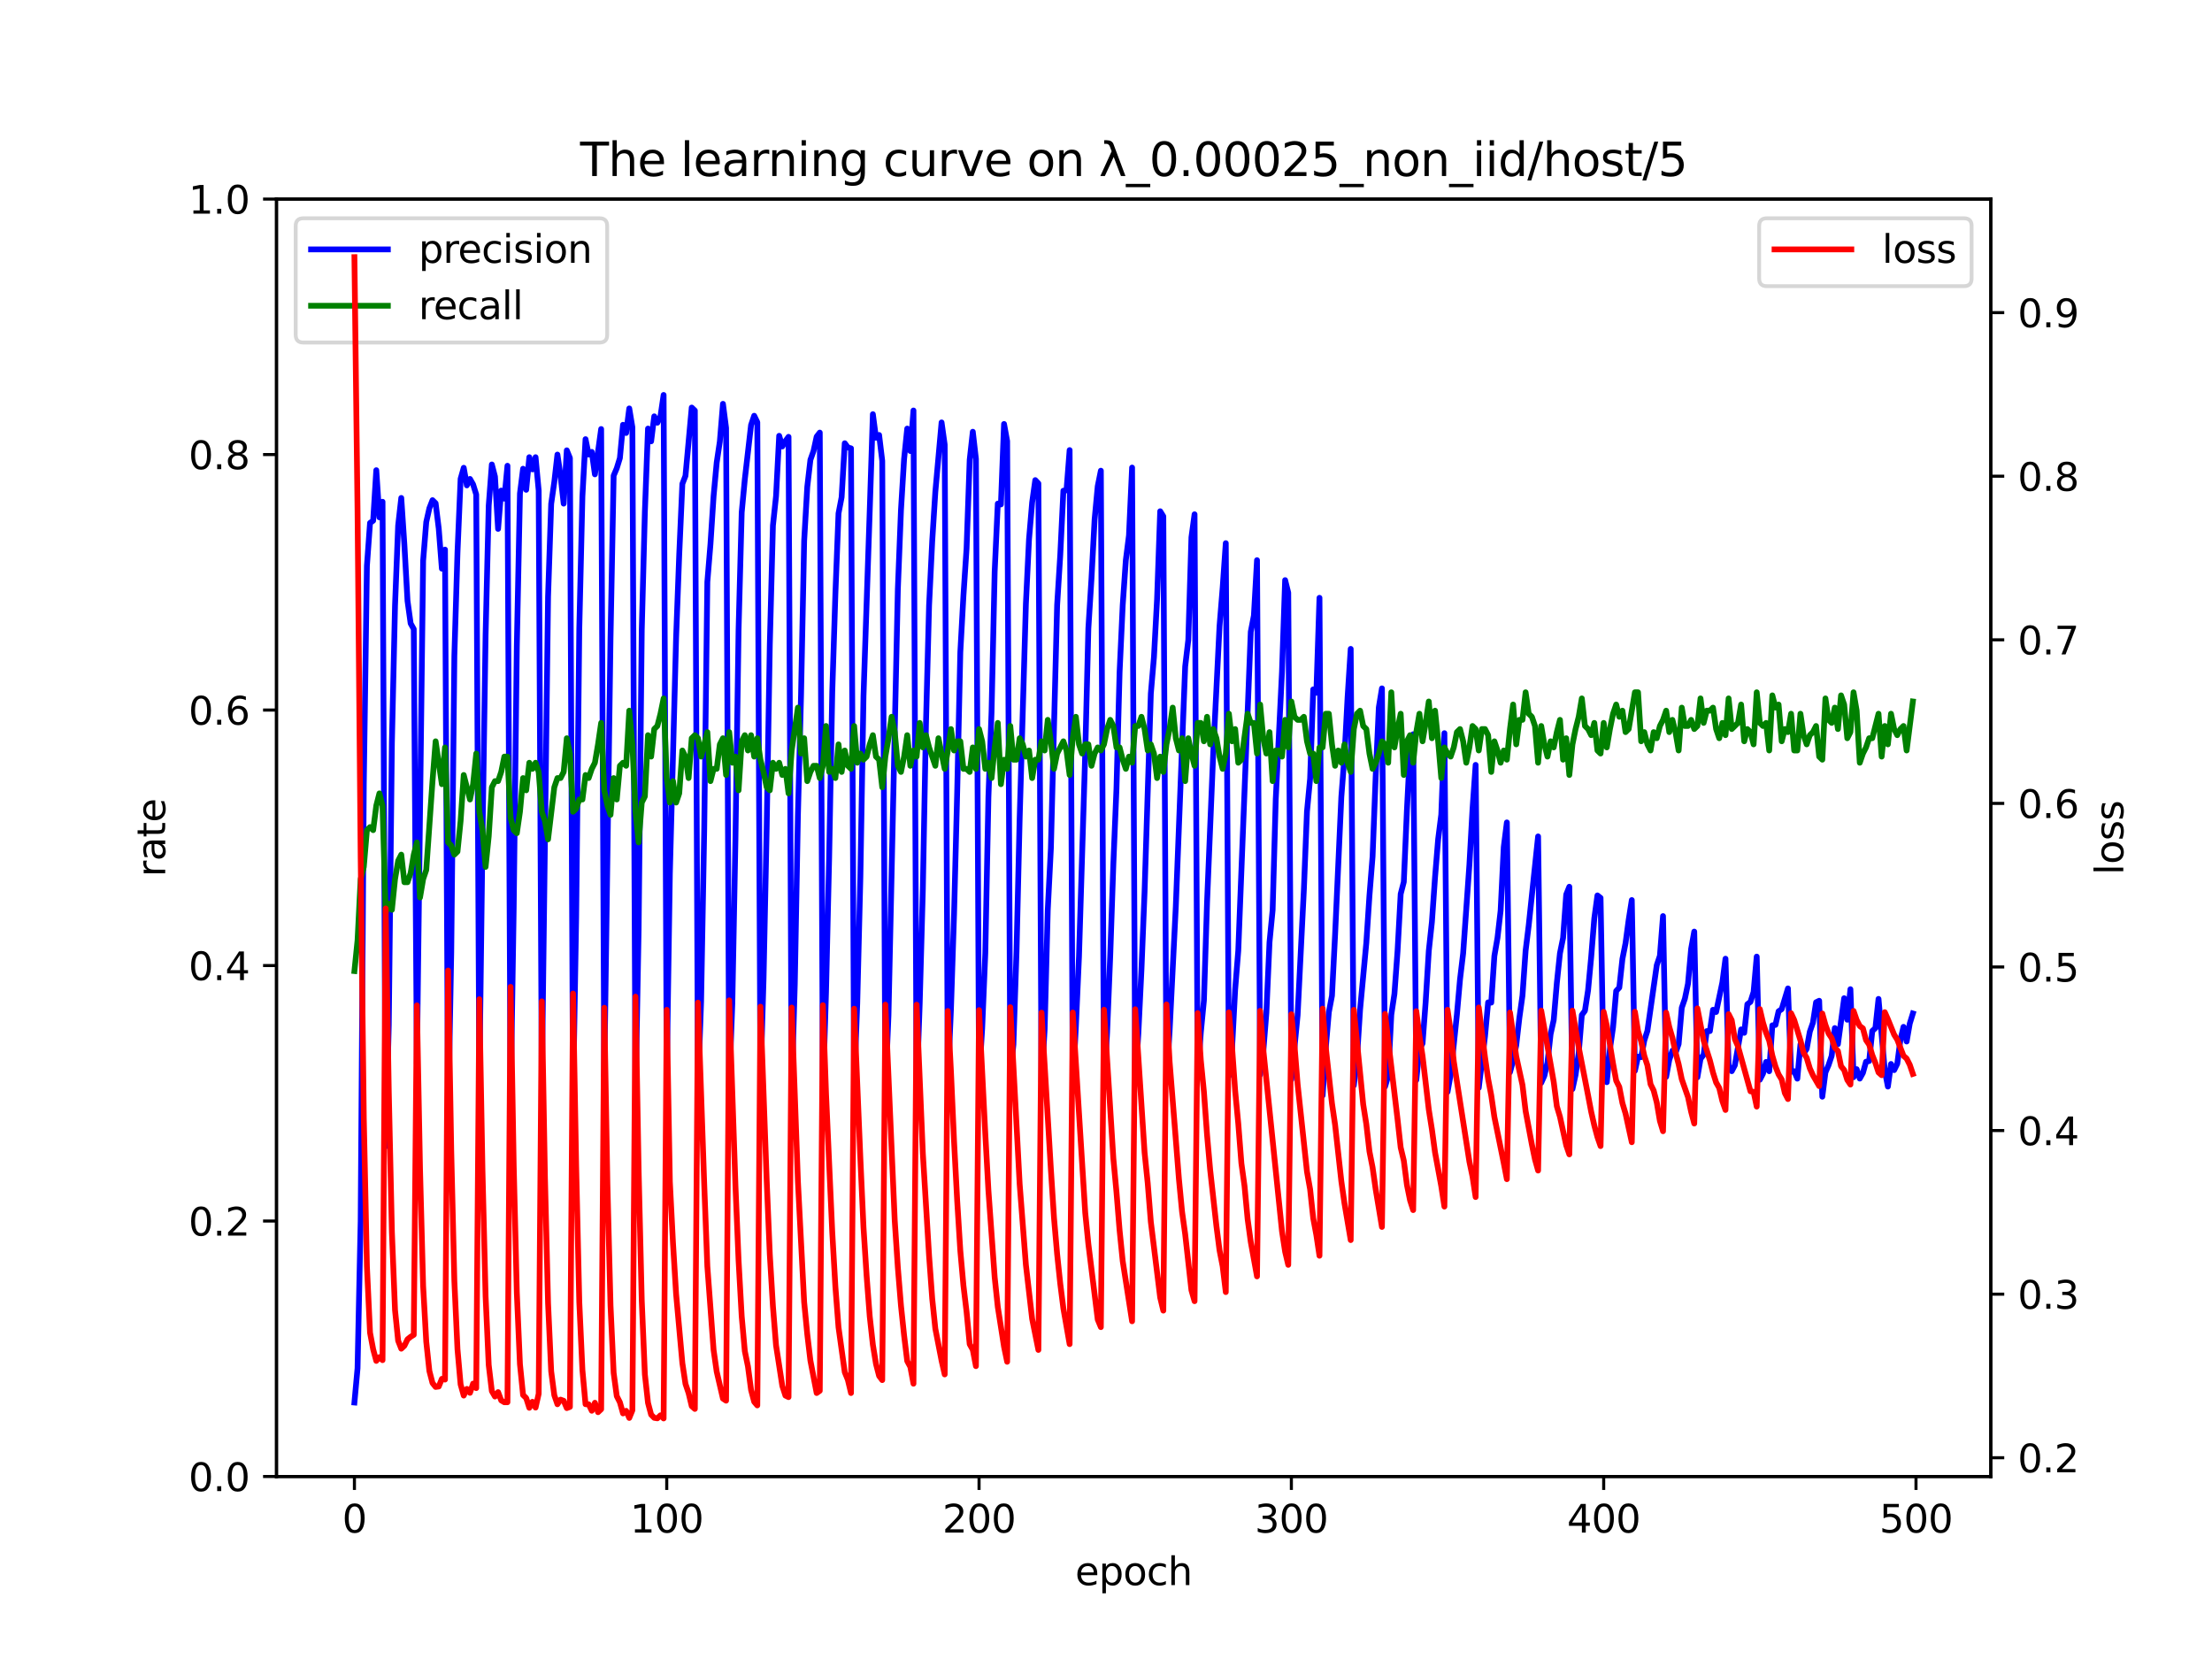 <?xml version="1.0" encoding="utf-8" standalone="no"?>
<!DOCTYPE svg PUBLIC "-//W3C//DTD SVG 1.1//EN"
  "http://www.w3.org/Graphics/SVG/1.1/DTD/svg11.dtd">
<svg xmlns:xlink="http://www.w3.org/1999/xlink" width="576pt" height="432pt" viewBox="0 0 576 432" xmlns="http://www.w3.org/2000/svg" version="1.1">
 <defs>
  <style type="text/css">*{stroke-linejoin: round; stroke-linecap: butt}</style>
 </defs>
 <g id="figure_1">
  <g id="patch_1">
   <path d="M 0 432 
L 576 432 
L 576 0 
L 0 0 
z
" style="fill: #ffffff"/>
  </g>
  <g id="axes_1">
   <g id="patch_2">
    <path d="M 72 384.48 
L 518.4 384.48 
L 518.4 51.84 
L 72 51.84 
z
" style="fill: #ffffff"/>
   </g>
   <g id="matplotlib.axis_1">
    <g id="xtick_1">
     <g id="line2d_1">
      <defs>
       <path id="md636408734" d="M 0 0 
L 0 3.5 
" style="stroke: #000000; stroke-width: 0.8"/>
      </defs>
      <g>
       <use xlink:href="#md636408734" x="92.291" y="384.48" style="stroke: #000000; stroke-width: 0.8"/>
      </g>
     </g>
     <g id="text_1">
      <!-- 0 -->
      <g transform="translate(89.11 399.078) scale(0.1 -0.1)">
       <defs>
        <path id="DejaVuSans-30" d="M 2034 4250 
Q 1547 4250 1301 3770 
Q 1056 3291 1056 2328 
Q 1056 1369 1301 889 
Q 1547 409 2034 409 
Q 2525 409 2770 889 
Q 3016 1369 3016 2328 
Q 3016 3291 2770 3770 
Q 2525 4250 2034 4250 
z
M 2034 4750 
Q 2819 4750 3233 4129 
Q 3647 3509 3647 2328 
Q 3647 1150 3233 529 
Q 2819 -91 2034 -91 
Q 1250 -91 836 529 
Q 422 1150 422 2328 
Q 422 3509 836 4129 
Q 1250 4750 2034 4750 
z
" transform="scale(0.016)"/>
       </defs>
       <use xlink:href="#DejaVuSans-30"/>
      </g>
     </g>
    </g>
    <g id="xtick_2">
     <g id="line2d_2">
      <g>
       <use xlink:href="#md636408734" x="173.617" y="384.48" style="stroke: #000000; stroke-width: 0.8"/>
      </g>
     </g>
     <g id="text_2">
      <!-- 100 -->
      <g transform="translate(164.073 399.078) scale(0.1 -0.1)">
       <defs>
        <path id="DejaVuSans-31" d="M 794 531 
L 1825 531 
L 1825 4091 
L 703 3866 
L 703 4441 
L 1819 4666 
L 2450 4666 
L 2450 531 
L 3481 531 
L 3481 0 
L 794 0 
L 794 531 
z
" transform="scale(0.016)"/>
       </defs>
       <use xlink:href="#DejaVuSans-31"/>
       <use xlink:href="#DejaVuSans-30" x="63.623"/>
       <use xlink:href="#DejaVuSans-30" x="127.246"/>
      </g>
     </g>
    </g>
    <g id="xtick_3">
     <g id="line2d_3">
      <g>
       <use xlink:href="#md636408734" x="254.943" y="384.48" style="stroke: #000000; stroke-width: 0.8"/>
      </g>
     </g>
     <g id="text_3">
      <!-- 200 -->
      <g transform="translate(245.4 399.078) scale(0.1 -0.1)">
       <defs>
        <path id="DejaVuSans-32" d="M 1228 531 
L 3431 531 
L 3431 0 
L 469 0 
L 469 531 
Q 828 903 1448 1529 
Q 2069 2156 2228 2338 
Q 2531 2678 2651 2914 
Q 2772 3150 2772 3378 
Q 2772 3750 2511 3984 
Q 2250 4219 1831 4219 
Q 1534 4219 1204 4116 
Q 875 4013 500 3803 
L 500 4441 
Q 881 4594 1212 4672 
Q 1544 4750 1819 4750 
Q 2544 4750 2975 4387 
Q 3406 4025 3406 3419 
Q 3406 3131 3298 2873 
Q 3191 2616 2906 2266 
Q 2828 2175 2409 1742 
Q 1991 1309 1228 531 
z
" transform="scale(0.016)"/>
       </defs>
       <use xlink:href="#DejaVuSans-32"/>
       <use xlink:href="#DejaVuSans-30" x="63.623"/>
       <use xlink:href="#DejaVuSans-30" x="127.246"/>
      </g>
     </g>
    </g>
    <g id="xtick_4">
     <g id="line2d_4">
      <g>
       <use xlink:href="#md636408734" x="336.27" y="384.48" style="stroke: #000000; stroke-width: 0.8"/>
      </g>
     </g>
     <g id="text_4">
      <!-- 300 -->
      <g transform="translate(326.726 399.078) scale(0.1 -0.1)">
       <defs>
        <path id="DejaVuSans-33" d="M 2597 2516 
Q 3050 2419 3304 2112 
Q 3559 1806 3559 1356 
Q 3559 666 3084 287 
Q 2609 -91 1734 -91 
Q 1441 -91 1130 -33 
Q 819 25 488 141 
L 488 750 
Q 750 597 1062 519 
Q 1375 441 1716 441 
Q 2309 441 2620 675 
Q 2931 909 2931 1356 
Q 2931 1769 2642 2001 
Q 2353 2234 1838 2234 
L 1294 2234 
L 1294 2753 
L 1863 2753 
Q 2328 2753 2575 2939 
Q 2822 3125 2822 3475 
Q 2822 3834 2567 4026 
Q 2313 4219 1838 4219 
Q 1578 4219 1281 4162 
Q 984 4106 628 3988 
L 628 4550 
Q 988 4650 1302 4700 
Q 1616 4750 1894 4750 
Q 2613 4750 3031 4423 
Q 3450 4097 3450 3541 
Q 3450 3153 3228 2886 
Q 3006 2619 2597 2516 
z
" transform="scale(0.016)"/>
       </defs>
       <use xlink:href="#DejaVuSans-33"/>
       <use xlink:href="#DejaVuSans-30" x="63.623"/>
       <use xlink:href="#DejaVuSans-30" x="127.246"/>
      </g>
     </g>
    </g>
    <g id="xtick_5">
     <g id="line2d_5">
      <g>
       <use xlink:href="#md636408734" x="417.596" y="384.48" style="stroke: #000000; stroke-width: 0.8"/>
      </g>
     </g>
     <g id="text_5">
      <!-- 400 -->
      <g transform="translate(408.052 399.078) scale(0.1 -0.1)">
       <defs>
        <path id="DejaVuSans-34" d="M 2419 4116 
L 825 1625 
L 2419 1625 
L 2419 4116 
z
M 2253 4666 
L 3047 4666 
L 3047 1625 
L 3713 1625 
L 3713 1100 
L 3047 1100 
L 3047 0 
L 2419 0 
L 2419 1100 
L 313 1100 
L 313 1709 
L 2253 4666 
z
" transform="scale(0.016)"/>
       </defs>
       <use xlink:href="#DejaVuSans-34"/>
       <use xlink:href="#DejaVuSans-30" x="63.623"/>
       <use xlink:href="#DejaVuSans-30" x="127.246"/>
      </g>
     </g>
    </g>
    <g id="xtick_6">
     <g id="line2d_6">
      <g>
       <use xlink:href="#md636408734" x="498.922" y="384.48" style="stroke: #000000; stroke-width: 0.8"/>
      </g>
     </g>
     <g id="text_6">
      <!-- 500 -->
      <g transform="translate(489.379 399.078) scale(0.1 -0.1)">
       <defs>
        <path id="DejaVuSans-35" d="M 691 4666 
L 3169 4666 
L 3169 4134 
L 1269 4134 
L 1269 2991 
Q 1406 3038 1543 3061 
Q 1681 3084 1819 3084 
Q 2600 3084 3056 2656 
Q 3513 2228 3513 1497 
Q 3513 744 3044 326 
Q 2575 -91 1722 -91 
Q 1428 -91 1123 -41 
Q 819 9 494 109 
L 494 744 
Q 775 591 1075 516 
Q 1375 441 1709 441 
Q 2250 441 2565 725 
Q 2881 1009 2881 1497 
Q 2881 1984 2565 2268 
Q 2250 2553 1709 2553 
Q 1456 2553 1204 2497 
Q 953 2441 691 2322 
L 691 4666 
z
" transform="scale(0.016)"/>
       </defs>
       <use xlink:href="#DejaVuSans-35"/>
       <use xlink:href="#DejaVuSans-30" x="63.623"/>
       <use xlink:href="#DejaVuSans-30" x="127.246"/>
      </g>
     </g>
    </g>
    <g id="text_7">
     <!-- epoch -->
     <g transform="translate(279.972 412.757) scale(0.1 -0.1)">
      <defs>
       <path id="DejaVuSans-65" d="M 3597 1894 
L 3597 1613 
L 953 1613 
Q 991 1019 1311 708 
Q 1631 397 2203 397 
Q 2534 397 2845 478 
Q 3156 559 3463 722 
L 3463 178 
Q 3153 47 2828 -22 
Q 2503 -91 2169 -91 
Q 1331 -91 842 396 
Q 353 884 353 1716 
Q 353 2575 817 3079 
Q 1281 3584 2069 3584 
Q 2775 3584 3186 3129 
Q 3597 2675 3597 1894 
z
M 3022 2063 
Q 3016 2534 2758 2815 
Q 2500 3097 2075 3097 
Q 1594 3097 1305 2825 
Q 1016 2553 972 2059 
L 3022 2063 
z
" transform="scale(0.016)"/>
       <path id="DejaVuSans-70" d="M 1159 525 
L 1159 -1331 
L 581 -1331 
L 581 3500 
L 1159 3500 
L 1159 2969 
Q 1341 3281 1617 3432 
Q 1894 3584 2278 3584 
Q 2916 3584 3314 3078 
Q 3713 2572 3713 1747 
Q 3713 922 3314 415 
Q 2916 -91 2278 -91 
Q 1894 -91 1617 61 
Q 1341 213 1159 525 
z
M 3116 1747 
Q 3116 2381 2855 2742 
Q 2594 3103 2138 3103 
Q 1681 3103 1420 2742 
Q 1159 2381 1159 1747 
Q 1159 1113 1420 752 
Q 1681 391 2138 391 
Q 2594 391 2855 752 
Q 3116 1113 3116 1747 
z
" transform="scale(0.016)"/>
       <path id="DejaVuSans-6f" d="M 1959 3097 
Q 1497 3097 1228 2736 
Q 959 2375 959 1747 
Q 959 1119 1226 758 
Q 1494 397 1959 397 
Q 2419 397 2687 759 
Q 2956 1122 2956 1747 
Q 2956 2369 2687 2733 
Q 2419 3097 1959 3097 
z
M 1959 3584 
Q 2709 3584 3137 3096 
Q 3566 2609 3566 1747 
Q 3566 888 3137 398 
Q 2709 -91 1959 -91 
Q 1206 -91 779 398 
Q 353 888 353 1747 
Q 353 2609 779 3096 
Q 1206 3584 1959 3584 
z
" transform="scale(0.016)"/>
       <path id="DejaVuSans-63" d="M 3122 3366 
L 3122 2828 
Q 2878 2963 2633 3030 
Q 2388 3097 2138 3097 
Q 1578 3097 1268 2742 
Q 959 2388 959 1747 
Q 959 1106 1268 751 
Q 1578 397 2138 397 
Q 2388 397 2633 464 
Q 2878 531 3122 666 
L 3122 134 
Q 2881 22 2623 -34 
Q 2366 -91 2075 -91 
Q 1284 -91 818 406 
Q 353 903 353 1747 
Q 353 2603 823 3093 
Q 1294 3584 2113 3584 
Q 2378 3584 2631 3529 
Q 2884 3475 3122 3366 
z
" transform="scale(0.016)"/>
       <path id="DejaVuSans-68" d="M 3513 2113 
L 3513 0 
L 2938 0 
L 2938 2094 
Q 2938 2591 2744 2837 
Q 2550 3084 2163 3084 
Q 1697 3084 1428 2787 
Q 1159 2491 1159 1978 
L 1159 0 
L 581 0 
L 581 4863 
L 1159 4863 
L 1159 2956 
Q 1366 3272 1645 3428 
Q 1925 3584 2291 3584 
Q 2894 3584 3203 3211 
Q 3513 2838 3513 2113 
z
" transform="scale(0.016)"/>
      </defs>
      <use xlink:href="#DejaVuSans-65"/>
      <use xlink:href="#DejaVuSans-70" x="61.523"/>
      <use xlink:href="#DejaVuSans-6f" x="125"/>
      <use xlink:href="#DejaVuSans-63" x="186.182"/>
      <use xlink:href="#DejaVuSans-68" x="241.162"/>
     </g>
    </g>
   </g>
   <g id="matplotlib.axis_2">
    <g id="ytick_1">
     <g id="line2d_7">
      <defs>
       <path id="md1da35a334" d="M 0 0 
L -3.5 0 
" style="stroke: #000000; stroke-width: 0.8"/>
      </defs>
      <g>
       <use xlink:href="#md1da35a334" x="72" y="384.48" style="stroke: #000000; stroke-width: 0.8"/>
      </g>
     </g>
     <g id="text_8">
      <!-- 0.0 -->
      <g transform="translate(49.097 388.279) scale(0.1 -0.1)">
       <defs>
        <path id="DejaVuSans-2e" d="M 684 794 
L 1344 794 
L 1344 0 
L 684 0 
L 684 794 
z
" transform="scale(0.016)"/>
       </defs>
       <use xlink:href="#DejaVuSans-30"/>
       <use xlink:href="#DejaVuSans-2e" x="63.623"/>
       <use xlink:href="#DejaVuSans-30" x="95.41"/>
      </g>
     </g>
    </g>
    <g id="ytick_2">
     <g id="line2d_8">
      <g>
       <use xlink:href="#md1da35a334" x="72" y="317.952" style="stroke: #000000; stroke-width: 0.8"/>
      </g>
     </g>
     <g id="text_9">
      <!-- 0.2 -->
      <g transform="translate(49.097 321.751) scale(0.1 -0.1)">
       <use xlink:href="#DejaVuSans-30"/>
       <use xlink:href="#DejaVuSans-2e" x="63.623"/>
       <use xlink:href="#DejaVuSans-32" x="95.41"/>
      </g>
     </g>
    </g>
    <g id="ytick_3">
     <g id="line2d_9">
      <g>
       <use xlink:href="#md1da35a334" x="72" y="251.424" style="stroke: #000000; stroke-width: 0.8"/>
      </g>
     </g>
     <g id="text_10">
      <!-- 0.4 -->
      <g transform="translate(49.097 255.223) scale(0.1 -0.1)">
       <use xlink:href="#DejaVuSans-30"/>
       <use xlink:href="#DejaVuSans-2e" x="63.623"/>
       <use xlink:href="#DejaVuSans-34" x="95.41"/>
      </g>
     </g>
    </g>
    <g id="ytick_4">
     <g id="line2d_10">
      <g>
       <use xlink:href="#md1da35a334" x="72" y="184.896" style="stroke: #000000; stroke-width: 0.8"/>
      </g>
     </g>
     <g id="text_11">
      <!-- 0.6 -->
      <g transform="translate(49.097 188.695) scale(0.1 -0.1)">
       <defs>
        <path id="DejaVuSans-36" d="M 2113 2584 
Q 1688 2584 1439 2293 
Q 1191 2003 1191 1497 
Q 1191 994 1439 701 
Q 1688 409 2113 409 
Q 2538 409 2786 701 
Q 3034 994 3034 1497 
Q 3034 2003 2786 2293 
Q 2538 2584 2113 2584 
z
M 3366 4563 
L 3366 3988 
Q 3128 4100 2886 4159 
Q 2644 4219 2406 4219 
Q 1781 4219 1451 3797 
Q 1122 3375 1075 2522 
Q 1259 2794 1537 2939 
Q 1816 3084 2150 3084 
Q 2853 3084 3261 2657 
Q 3669 2231 3669 1497 
Q 3669 778 3244 343 
Q 2819 -91 2113 -91 
Q 1303 -91 875 529 
Q 447 1150 447 2328 
Q 447 3434 972 4092 
Q 1497 4750 2381 4750 
Q 2619 4750 2861 4703 
Q 3103 4656 3366 4563 
z
" transform="scale(0.016)"/>
       </defs>
       <use xlink:href="#DejaVuSans-30"/>
       <use xlink:href="#DejaVuSans-2e" x="63.623"/>
       <use xlink:href="#DejaVuSans-36" x="95.41"/>
      </g>
     </g>
    </g>
    <g id="ytick_5">
     <g id="line2d_11">
      <g>
       <use xlink:href="#md1da35a334" x="72" y="118.368" style="stroke: #000000; stroke-width: 0.8"/>
      </g>
     </g>
     <g id="text_12">
      <!-- 0.8 -->
      <g transform="translate(49.097 122.167) scale(0.1 -0.1)">
       <defs>
        <path id="DejaVuSans-38" d="M 2034 2216 
Q 1584 2216 1326 1975 
Q 1069 1734 1069 1313 
Q 1069 891 1326 650 
Q 1584 409 2034 409 
Q 2484 409 2743 651 
Q 3003 894 3003 1313 
Q 3003 1734 2745 1975 
Q 2488 2216 2034 2216 
z
M 1403 2484 
Q 997 2584 770 2862 
Q 544 3141 544 3541 
Q 544 4100 942 4425 
Q 1341 4750 2034 4750 
Q 2731 4750 3128 4425 
Q 3525 4100 3525 3541 
Q 3525 3141 3298 2862 
Q 3072 2584 2669 2484 
Q 3125 2378 3379 2068 
Q 3634 1759 3634 1313 
Q 3634 634 3220 271 
Q 2806 -91 2034 -91 
Q 1263 -91 848 271 
Q 434 634 434 1313 
Q 434 1759 690 2068 
Q 947 2378 1403 2484 
z
M 1172 3481 
Q 1172 3119 1398 2916 
Q 1625 2713 2034 2713 
Q 2441 2713 2670 2916 
Q 2900 3119 2900 3481 
Q 2900 3844 2670 4047 
Q 2441 4250 2034 4250 
Q 1625 4250 1398 4047 
Q 1172 3844 1172 3481 
z
" transform="scale(0.016)"/>
       </defs>
       <use xlink:href="#DejaVuSans-30"/>
       <use xlink:href="#DejaVuSans-2e" x="63.623"/>
       <use xlink:href="#DejaVuSans-38" x="95.41"/>
      </g>
     </g>
    </g>
    <g id="ytick_6">
     <g id="line2d_12">
      <g>
       <use xlink:href="#md1da35a334" x="72" y="51.84" style="stroke: #000000; stroke-width: 0.8"/>
      </g>
     </g>
     <g id="text_13">
      <!-- 1.0 -->
      <g transform="translate(49.097 55.639) scale(0.1 -0.1)">
       <use xlink:href="#DejaVuSans-31"/>
       <use xlink:href="#DejaVuSans-2e" x="63.623"/>
       <use xlink:href="#DejaVuSans-30" x="95.41"/>
      </g>
     </g>
    </g>
    <g id="text_14">
     <!-- rate -->
     <g transform="translate(43.017 228.316) rotate(-90) scale(0.1 -0.1)">
      <defs>
       <path id="DejaVuSans-72" d="M 2631 2963 
Q 2534 3019 2420 3045 
Q 2306 3072 2169 3072 
Q 1681 3072 1420 2755 
Q 1159 2438 1159 1844 
L 1159 0 
L 581 0 
L 581 3500 
L 1159 3500 
L 1159 2956 
Q 1341 3275 1631 3429 
Q 1922 3584 2338 3584 
Q 2397 3584 2469 3576 
Q 2541 3569 2628 3553 
L 2631 2963 
z
" transform="scale(0.016)"/>
       <path id="DejaVuSans-61" d="M 2194 1759 
Q 1497 1759 1228 1600 
Q 959 1441 959 1056 
Q 959 750 1161 570 
Q 1363 391 1709 391 
Q 2188 391 2477 730 
Q 2766 1069 2766 1631 
L 2766 1759 
L 2194 1759 
z
M 3341 1997 
L 3341 0 
L 2766 0 
L 2766 531 
Q 2569 213 2275 61 
Q 1981 -91 1556 -91 
Q 1019 -91 701 211 
Q 384 513 384 1019 
Q 384 1609 779 1909 
Q 1175 2209 1959 2209 
L 2766 2209 
L 2766 2266 
Q 2766 2663 2505 2880 
Q 2244 3097 1772 3097 
Q 1472 3097 1187 3025 
Q 903 2953 641 2809 
L 641 3341 
Q 956 3463 1253 3523 
Q 1550 3584 1831 3584 
Q 2591 3584 2966 3190 
Q 3341 2797 3341 1997 
z
" transform="scale(0.016)"/>
       <path id="DejaVuSans-74" d="M 1172 4494 
L 1172 3500 
L 2356 3500 
L 2356 3053 
L 1172 3053 
L 1172 1153 
Q 1172 725 1289 603 
Q 1406 481 1766 481 
L 2356 481 
L 2356 0 
L 1766 0 
Q 1100 0 847 248 
Q 594 497 594 1153 
L 594 3053 
L 172 3053 
L 172 3500 
L 594 3500 
L 594 4494 
L 1172 4494 
z
" transform="scale(0.016)"/>
      </defs>
      <use xlink:href="#DejaVuSans-72"/>
      <use xlink:href="#DejaVuSans-61" x="41.113"/>
      <use xlink:href="#DejaVuSans-74" x="102.393"/>
      <use xlink:href="#DejaVuSans-65" x="141.602"/>
     </g>
    </g>
   </g>
   <g id="line2d_13">
    <path d="M 92.291 365.208 
L 93.104 356.304 
L 93.917 317.952 
L 94.731 204.111 
L 95.544 147.362 
L 96.357 136.171 
L 97.17 135.59 
L 97.984 122.436 
L 98.797 134.72 
L 99.61 130.654 
L 100.424 298.517 
L 101.237 266.893 
L 102.05 193.367 
L 102.863 157.68 
L 103.677 136.848 
L 104.49 129.665 
L 105.303 141.878 
L 106.116 156.451 
L 106.93 162.344 
L 107.743 163.807 
L 108.556 277.06 
L 110.183 146.006 
L 110.996 135.941 
L 111.809 132.337 
L 112.622 130.24 
L 113.436 131.04 
L 114.249 137.648 
L 115.062 148.075 
L 115.876 143.113 
L 116.689 291.806 
L 117.502 247.978 
L 118.315 170.79 
L 119.129 143.847 
L 119.942 124.681 
L 120.755 121.809 
L 121.568 126.397 
L 122.382 124.715 
L 123.195 126.141 
L 124.008 128.77 
L 124.821 282.093 
L 125.635 218.553 
L 126.448 165.29 
L 127.261 131.674 
L 128.074 120.945 
L 128.888 124.103 
L 129.701 137.718 
L 130.514 127.744 
L 131.328 129.853 
L 132.141 121.28 
L 132.954 287.573 
L 133.767 236.406 
L 134.581 168.213 
L 135.394 128.512 
L 136.207 122.051 
L 137.02 127.544 
L 137.834 119.052 
L 138.647 122.228 
L 139.46 119.052 
L 140.273 127.744 
L 141.087 282.671 
L 142.713 155.377 
L 143.526 131.207 
L 144.34 125.504 
L 145.153 118.368 
L 145.966 123.855 
L 146.78 131.145 
L 147.593 117.259 
L 148.406 119.267 
L 149.219 286.138 
L 150.033 238.867 
L 150.846 163.719 
L 151.659 129.225 
L 152.472 114.357 
L 153.286 118.368 
L 154.099 117.675 
L 154.912 123.52 
L 156.539 111.715 
L 157.352 280.268 
L 158.978 166.09 
L 159.792 123.855 
L 160.605 121.932 
L 161.418 119.282 
L 162.232 110.61 
L 163.045 112.746 
L 163.858 106.353 
L 164.671 111.281 
L 165.485 285.735 
L 166.298 241.92 
L 167.111 164.056 
L 167.924 133.303 
L 168.738 111.602 
L 169.551 114.927 
L 170.364 108.411 
L 171.177 110.08 
L 171.991 108.389 
L 172.804 102.845 
L 173.617 280.015 
L 174.43 227.44 
L 176.057 166.03 
L 176.87 144.419 
L 177.684 126.002 
L 178.497 123.912 
L 180.123 106.125 
L 180.937 106.898 
L 181.75 283.26 
L 182.563 260.793 
L 183.376 216.046 
L 184.19 151.536 
L 185.003 141.685 
L 185.816 129.198 
L 186.629 120.426 
L 187.443 114.985 
L 188.256 105.155 
L 189.069 111.453 
L 189.882 282.933 
L 190.696 261.26 
L 191.509 218.513 
L 192.322 164.032 
L 193.136 133.431 
L 193.949 124.806 
L 195.575 110.674 
L 196.389 108.26 
L 197.202 109.938 
L 198.015 282.062 
L 198.828 254.807 
L 199.642 215.532 
L 200.455 167.877 
L 201.268 136.86 
L 202.081 129.198 
L 202.895 113.483 
L 203.708 116.26 
L 204.521 114.867 
L 205.334 113.755 
L 206.148 283.924 
L 206.961 256.259 
L 207.774 212.33 
L 208.588 181.104 
L 209.401 140.814 
L 210.214 126.769 
L 211.027 119.749 
L 211.841 117.447 
L 212.654 113.699 
L 213.467 112.645 
L 214.28 284.645 
L 215.094 258.324 
L 215.907 223.412 
L 216.72 180.119 
L 217.533 154.656 
L 218.347 133.688 
L 219.16 129.456 
L 219.973 115.416 
L 220.786 116.52 
L 221.6 116.745 
L 222.413 282.736 
L 223.226 261.26 
L 224.039 228.41 
L 224.853 181.248 
L 226.479 132.895 
L 227.293 107.852 
L 228.106 113.994 
L 228.919 113.268 
L 229.732 120.014 
L 230.546 283.875 
L 231.359 264.291 
L 233.799 153.425 
L 234.612 132.812 
L 235.425 119.496 
L 236.238 111.602 
L 237.052 117.447 
L 237.865 106.89 
L 238.678 284.262 
L 239.491 261.243 
L 240.305 231.645 
L 241.118 188.619 
L 241.931 157.637 
L 242.745 140.958 
L 243.558 128.093 
L 245.184 109.994 
L 245.998 115.809 
L 246.811 281.696 
L 247.624 262.795 
L 248.437 237.945 
L 249.251 206.28 
L 250.064 169.874 
L 250.877 155.107 
L 251.69 142.845 
L 252.504 119.749 
L 253.317 112.424 
L 254.13 119.515 
L 254.943 280.954 
L 255.757 267.764 
L 256.57 248.239 
L 257.383 207.528 
L 258.197 185.42 
L 259.01 148.86 
L 259.823 131.138 
L 260.636 131.36 
L 261.45 110.403 
L 262.263 114.867 
L 263.076 279.997 
L 263.889 271.998 
L 264.703 247.683 
L 265.516 213.185 
L 267.142 157.24 
L 267.956 140.407 
L 268.769 130.828 
L 269.582 125.021 
L 270.395 125.883 
L 271.209 281.734 
L 272.022 268.031 
L 272.835 236.972 
L 273.649 220.887 
L 275.275 157.593 
L 276.088 144.576 
L 276.902 127.78 
L 277.715 127.686 
L 278.528 117.201 
L 279.341 282.875 
L 280.155 267.3 
L 280.968 249.044 
L 282.594 196.089 
L 283.408 163.644 
L 284.221 150.624 
L 285.034 135.264 
L 285.847 126.603 
L 286.661 122.567 
L 287.474 282.816 
L 288.287 268.862 
L 289.101 248.899 
L 289.914 224.995 
L 290.727 205.366 
L 291.54 175.04 
L 292.354 157.548 
L 293.167 145.847 
L 293.98 139.432 
L 294.793 121.751 
L 295.607 281.968 
L 296.42 269.209 
L 297.233 252.488 
L 298.046 232.202 
L 299.673 180.631 
L 300.486 171.157 
L 301.299 156.04 
L 302.113 133.128 
L 302.926 134.456 
L 303.739 281.766 
L 304.553 268.697 
L 306.179 236.024 
L 308.619 173.56 
L 309.432 166.637 
L 310.245 139.922 
L 311.059 133.92 
L 311.872 280.371 
L 312.685 268.902 
L 313.498 260.515 
L 314.312 235.033 
L 315.938 195.726 
L 317.565 163.034 
L 318.378 153.035 
L 319.191 141.437 
L 320.005 280.163 
L 320.818 273.136 
L 321.631 257.661 
L 322.444 247.545 
L 325.697 164.508 
L 326.511 160.29 
L 327.324 145.869 
L 328.137 279.829 
L 328.95 273.906 
L 329.764 263.706 
L 330.577 245.355 
L 331.39 237.001 
L 332.203 208.114 
L 333.83 174.908 
L 334.643 151.065 
L 335.457 154.34 
L 336.27 281.092 
L 337.896 264.36 
L 339.523 231.712 
L 340.336 211.305 
L 341.149 202.76 
L 341.963 179.511 
L 342.776 180.401 
L 343.589 155.67 
L 344.402 285.272 
L 345.216 273.003 
L 346.029 263.564 
L 346.842 259.282 
L 347.655 243.397 
L 349.282 207.528 
L 350.095 196.978 
L 350.909 181.587 
L 351.722 168.967 
L 352.535 282.643 
L 353.348 275.64 
L 354.162 262.901 
L 355.788 245.5 
L 356.601 233.222 
L 357.415 223.052 
L 358.228 202.115 
L 359.041 184.217 
L 359.854 179.252 
L 360.668 282.946 
L 361.481 280.166 
L 362.294 264.203 
L 363.107 258.816 
L 363.921 247.61 
L 364.734 232.782 
L 365.547 229.654 
L 366.361 210.929 
L 367.174 195.071 
L 367.987 191.2 
L 368.8 281.247 
L 369.614 273.153 
L 370.427 271.721 
L 371.24 260.871 
L 372.053 247.638 
L 372.867 240.036 
L 373.68 228.457 
L 374.493 218.506 
L 375.306 212.112 
L 376.12 190.914 
L 376.933 284.349 
L 377.746 279.834 
L 379.373 264.195 
L 380.186 255.032 
L 380.999 248.245 
L 382.626 225.188 
L 383.439 210.713 
L 384.252 199.174 
L 385.066 283.279 
L 386.692 269.841 
L 387.505 261.015 
L 388.319 261.081 
L 389.132 248.939 
L 389.945 244.203 
L 390.758 237.132 
L 391.572 220.58 
L 392.385 214.157 
L 393.198 279.209 
L 394.011 276.179 
L 394.825 272.191 
L 395.638 265.058 
L 396.451 259.233 
L 397.264 247.574 
L 398.078 240.932 
L 400.518 217.802 
L 401.331 281.968 
L 402.144 280.148 
L 402.957 276.659 
L 403.771 269.28 
L 404.584 265.609 
L 405.397 255.972 
L 406.21 248.224 
L 407.024 244.232 
L 407.837 232.937 
L 408.65 230.902 
L 409.463 283.59 
L 410.277 279.887 
L 411.09 274.193 
L 411.903 264.294 
L 412.716 263.205 
L 413.53 257.859 
L 414.343 249.188 
L 415.156 239.135 
L 415.97 233.164 
L 416.783 233.802 
L 417.596 279.972 
L 418.409 281.797 
L 419.223 273.144 
L 420.036 267.492 
L 420.849 258.047 
L 421.662 257.173 
L 422.476 249.699 
L 423.289 245.594 
L 424.102 239.544 
L 424.915 234.372 
L 425.729 278.828 
L 426.542 275.166 
L 427.355 275.269 
L 428.168 270.953 
L 428.982 268.42 
L 431.422 251.313 
L 432.235 248.878 
L 433.048 238.544 
L 433.861 280.4 
L 434.675 275.981 
L 435.488 273.6 
L 436.301 274.205 
L 437.114 271.858 
L 437.928 262.415 
L 438.741 260.057 
L 439.554 256.139 
L 440.367 247.085 
L 441.181 242.585 
L 441.994 280.53 
L 442.807 275.741 
L 443.62 274.642 
L 444.434 268.497 
L 445.247 268.497 
L 446.06 262.948 
L 446.874 263.52 
L 448.5 255.817 
L 449.313 249.641 
L 450.127 277.665 
L 450.94 278.935 
L 451.753 277.388 
L 453.38 268.056 
L 454.193 268.947 
L 455.006 261.504 
L 455.819 260.884 
L 456.633 258.288 
L 457.446 249.097 
L 458.259 281.16 
L 459.072 279.594 
L 459.886 276.526 
L 460.699 278.944 
L 461.512 266.996 
L 462.326 266.885 
L 463.139 263.345 
L 463.952 262.782 
L 465.579 257.386 
L 466.392 279.102 
L 467.205 278.944 
L 468.018 280.885 
L 468.832 271.943 
L 469.645 274.358 
L 470.458 273.134 
L 471.271 268.654 
L 472.085 266.305 
L 472.898 261 
L 473.711 260.597 
L 474.524 285.576 
L 475.338 279.261 
L 476.151 277.359 
L 476.964 274.936 
L 477.778 267.707 
L 478.591 271.908 
L 480.217 259.925 
L 481.031 265.539 
L 481.844 257.586 
L 482.657 280.505 
L 483.47 278.409 
L 484.284 280.864 
L 485.097 279.389 
L 485.91 276.474 
L 486.723 276.293 
L 487.537 268.465 
L 488.35 267.722 
L 489.163 260.115 
L 490.79 278.777 
L 491.603 282.946 
L 492.416 277.052 
L 493.23 278.66 
L 494.043 277.005 
L 494.856 270.805 
L 495.669 267.387 
L 496.483 271.21 
L 497.296 266.54 
L 498.109 263.91 
L 498.109 263.91 
" clip-path="url(#p645ed3e887)" style="fill: none; stroke: #0000ff; stroke-width: 1.5; stroke-linecap: square"/>
   </g>
   <g id="line2d_14">
    <path d="M 92.291 252.86 
L 93.104 244.883 
L 93.917 228.929 
L 94.731 225.738 
L 95.544 216.166 
L 96.357 215.368 
L 97.17 216.166 
L 97.984 209.784 
L 98.797 206.593 
L 99.61 209.784 
L 100.424 237.704 
L 101.237 235.311 
L 102.05 236.906 
L 102.863 228.929 
L 103.677 224.143 
L 104.49 222.547 
L 105.303 229.727 
L 106.116 229.727 
L 106.93 227.334 
L 107.743 222.547 
L 108.556 219.357 
L 109.369 233.715 
L 110.183 228.929 
L 110.996 226.536 
L 112.622 203.403 
L 113.436 193.033 
L 115.062 204.2 
L 115.876 194.628 
L 116.689 219.357 
L 117.502 220.154 
L 118.315 222.547 
L 119.129 221.75 
L 119.942 213.773 
L 120.755 201.807 
L 122.382 208.189 
L 123.195 204.2 
L 124.008 196.223 
L 124.821 211.38 
L 125.635 216.166 
L 126.448 225.738 
L 127.261 217.761 
L 128.074 204.998 
L 128.888 203.403 
L 129.701 203.403 
L 130.514 201.01 
L 131.328 197.021 
L 132.141 197.021 
L 132.954 212.975 
L 133.767 216.166 
L 134.581 216.963 
L 135.394 211.38 
L 136.207 202.605 
L 137.02 205.796 
L 137.834 198.616 
L 138.647 200.212 
L 139.46 198.616 
L 140.273 201.01 
L 141.087 211.38 
L 141.9 213.773 
L 142.713 218.559 
L 144.34 204.998 
L 145.153 202.605 
L 145.966 202.605 
L 146.78 201.01 
L 147.593 192.235 
L 148.406 196.223 
L 149.219 211.38 
L 150.033 210.582 
L 150.846 208.189 
L 151.659 208.189 
L 152.472 201.807 
L 153.286 202.605 
L 154.099 200.212 
L 154.912 198.616 
L 155.725 193.83 
L 156.539 188.246 
L 157.352 205.796 
L 158.165 209.784 
L 158.978 212.177 
L 159.792 202.605 
L 160.605 208.189 
L 161.418 199.414 
L 162.232 198.616 
L 163.045 199.414 
L 163.858 185.056 
L 164.671 193.83 
L 165.485 211.38 
L 166.298 219.357 
L 167.111 208.986 
L 167.924 207.391 
L 168.738 191.437 
L 169.551 197.021 
L 170.364 189.842 
L 171.177 189.044 
L 171.991 185.853 
L 172.804 181.865 
L 173.617 202.605 
L 174.43 208.986 
L 175.244 203.403 
L 176.057 208.986 
L 176.87 206.593 
L 177.684 195.426 
L 178.497 197.021 
L 179.31 202.605 
L 180.123 192.235 
L 180.937 191.437 
L 181.75 192.235 
L 182.563 197.021 
L 184.19 190.639 
L 185.003 203.403 
L 185.816 200.212 
L 186.629 200.212 
L 187.443 193.83 
L 188.256 192.235 
L 189.069 201.807 
L 189.882 190.639 
L 190.696 198.616 
L 191.509 197.021 
L 192.322 205.796 
L 193.136 193.033 
L 193.949 191.437 
L 194.762 195.426 
L 195.575 191.437 
L 196.389 197.021 
L 197.202 192.235 
L 198.015 197.819 
L 198.828 201.01 
L 199.642 204.998 
L 200.455 205.796 
L 201.268 198.616 
L 202.081 200.212 
L 202.895 198.616 
L 203.708 201.807 
L 204.521 200.212 
L 205.334 206.593 
L 206.148 195.426 
L 207.774 184.258 
L 208.588 196.223 
L 209.401 192.235 
L 210.214 203.403 
L 211.027 201.01 
L 211.841 199.414 
L 212.654 199.414 
L 213.467 202.605 
L 214.28 199.414 
L 215.094 189.044 
L 215.907 201.01 
L 216.72 200.212 
L 217.533 202.605 
L 218.347 193.83 
L 219.16 201.01 
L 219.973 195.426 
L 220.786 199.414 
L 221.6 200.212 
L 222.413 189.044 
L 223.226 198.616 
L 224.039 196.223 
L 224.853 197.819 
L 225.666 197.021 
L 226.479 193.83 
L 227.293 191.437 
L 228.106 197.021 
L 228.919 197.819 
L 229.732 204.998 
L 230.546 197.021 
L 231.359 192.235 
L 232.172 186.651 
L 232.985 190.639 
L 233.799 199.414 
L 234.612 201.01 
L 235.425 197.021 
L 236.238 191.437 
L 237.052 199.414 
L 237.865 195.426 
L 238.678 197.021 
L 239.491 188.246 
L 240.305 194.628 
L 241.118 191.437 
L 241.931 194.628 
L 243.558 199.414 
L 244.371 192.235 
L 245.998 200.212 
L 246.811 195.426 
L 247.624 189.842 
L 248.437 195.426 
L 249.251 193.033 
L 250.064 193.033 
L 250.877 200.212 
L 251.69 200.212 
L 252.504 201.01 
L 253.317 194.628 
L 254.13 200.212 
L 254.943 189.842 
L 255.757 193.033 
L 256.57 200.212 
L 257.383 198.616 
L 258.197 202.605 
L 259.01 194.628 
L 259.823 188.246 
L 260.636 204.2 
L 261.45 197.819 
L 262.263 200.212 
L 263.076 189.044 
L 263.889 197.819 
L 264.703 197.819 
L 265.516 192.235 
L 266.329 193.83 
L 267.142 197.021 
L 267.956 195.426 
L 268.769 202.605 
L 269.582 197.819 
L 270.395 197.819 
L 271.209 193.033 
L 272.022 195.426 
L 272.835 187.449 
L 273.649 193.033 
L 274.462 200.212 
L 275.275 196.223 
L 276.902 193.033 
L 277.715 195.426 
L 278.528 201.807 
L 279.341 192.235 
L 280.155 186.651 
L 280.968 193.83 
L 281.781 196.223 
L 282.594 193.83 
L 283.408 193.83 
L 284.221 199.414 
L 285.034 196.223 
L 285.847 194.628 
L 286.661 195.426 
L 287.474 193.83 
L 288.287 189.842 
L 289.101 187.449 
L 289.914 189.044 
L 290.727 194.628 
L 291.54 194.628 
L 292.354 197.819 
L 293.167 200.212 
L 293.98 197.021 
L 294.793 198.616 
L 295.607 189.044 
L 296.42 189.044 
L 297.233 186.651 
L 298.046 189.842 
L 298.86 195.426 
L 299.673 193.83 
L 300.486 196.223 
L 301.299 202.605 
L 302.113 197.021 
L 302.926 201.01 
L 303.739 193.83 
L 304.553 189.842 
L 305.366 184.258 
L 306.179 192.235 
L 306.992 195.426 
L 307.806 192.235 
L 308.619 203.403 
L 309.432 192.235 
L 310.245 196.223 
L 311.059 199.414 
L 311.872 188.246 
L 312.685 188.246 
L 313.498 193.033 
L 314.312 186.651 
L 315.125 193.83 
L 315.938 189.842 
L 316.751 192.235 
L 317.565 197.021 
L 318.378 200.212 
L 319.191 196.223 
L 320.005 185.853 
L 320.818 193.033 
L 321.631 189.842 
L 322.444 198.616 
L 323.258 197.819 
L 324.884 185.853 
L 325.697 188.246 
L 326.511 188.246 
L 327.324 196.223 
L 328.137 183.46 
L 328.95 192.235 
L 329.764 196.223 
L 330.577 190.639 
L 331.39 203.403 
L 332.203 195.426 
L 333.017 195.426 
L 333.83 197.021 
L 334.643 187.449 
L 335.457 194.628 
L 336.27 182.662 
L 337.083 186.651 
L 337.896 187.449 
L 338.71 187.449 
L 339.523 186.651 
L 340.336 193.033 
L 341.149 196.223 
L 341.963 196.223 
L 342.776 203.403 
L 343.589 194.628 
L 344.402 194.628 
L 345.216 185.853 
L 346.029 185.853 
L 346.842 193.83 
L 347.655 199.414 
L 348.469 195.426 
L 349.282 198.616 
L 350.095 193.83 
L 350.909 198.616 
L 351.722 201.01 
L 352.535 189.842 
L 353.348 185.853 
L 354.162 185.056 
L 354.975 189.044 
L 355.788 189.842 
L 356.601 196.223 
L 357.415 200.212 
L 358.228 198.616 
L 359.041 196.223 
L 359.854 193.033 
L 360.668 193.83 
L 361.481 198.616 
L 362.294 180.269 
L 363.107 194.628 
L 363.921 189.842 
L 364.734 185.853 
L 365.547 201.807 
L 366.361 193.033 
L 367.174 191.437 
L 367.987 198.616 
L 368.8 190.639 
L 369.614 185.853 
L 370.427 193.033 
L 371.24 188.246 
L 372.053 182.662 
L 372.867 192.235 
L 373.68 185.056 
L 374.493 193.033 
L 375.306 202.605 
L 376.12 194.628 
L 376.933 196.223 
L 377.746 197.021 
L 378.559 194.628 
L 379.373 190.639 
L 380.186 189.842 
L 380.999 193.033 
L 381.812 198.616 
L 382.626 194.628 
L 383.439 189.044 
L 384.252 189.842 
L 385.066 195.426 
L 385.879 189.842 
L 386.692 189.842 
L 387.505 191.437 
L 388.319 201.01 
L 389.132 193.033 
L 389.945 195.426 
L 390.758 198.616 
L 391.572 195.426 
L 392.385 197.819 
L 393.198 189.842 
L 394.011 183.46 
L 394.825 193.83 
L 395.638 187.449 
L 396.451 187.449 
L 397.264 180.269 
L 398.078 185.853 
L 398.891 186.651 
L 399.704 189.044 
L 400.518 198.616 
L 401.331 189.044 
L 402.144 193.83 
L 402.957 197.021 
L 403.771 193.033 
L 404.584 194.628 
L 405.397 190.639 
L 406.21 187.449 
L 407.024 197.819 
L 407.837 192.235 
L 408.65 201.807 
L 409.463 193.83 
L 410.277 189.842 
L 411.09 186.651 
L 411.903 181.865 
L 412.716 189.044 
L 413.53 189.842 
L 414.343 191.437 
L 415.156 188.246 
L 415.97 195.426 
L 416.783 196.223 
L 417.596 188.246 
L 418.409 194.628 
L 419.223 189.842 
L 420.036 185.853 
L 420.849 183.46 
L 421.662 186.651 
L 422.476 185.056 
L 423.289 190.639 
L 424.102 189.842 
L 425.729 180.269 
L 426.542 180.269 
L 427.355 193.033 
L 428.168 190.639 
L 428.982 193.83 
L 429.795 195.426 
L 430.608 190.639 
L 431.422 192.235 
L 432.235 189.044 
L 433.048 187.449 
L 433.861 185.056 
L 434.675 190.639 
L 435.488 187.449 
L 436.301 190.639 
L 437.114 195.426 
L 437.928 184.258 
L 438.741 189.044 
L 439.554 189.044 
L 440.367 187.449 
L 441.181 189.842 
L 441.994 189.044 
L 442.807 181.865 
L 443.62 188.246 
L 444.434 185.056 
L 445.247 185.056 
L 446.06 184.258 
L 446.874 189.842 
L 447.687 192.235 
L 448.5 188.246 
L 449.313 191.437 
L 450.127 181.865 
L 450.94 189.842 
L 452.566 188.246 
L 453.38 183.46 
L 454.193 193.033 
L 455.006 189.842 
L 455.819 190.639 
L 456.633 193.83 
L 457.446 180.269 
L 458.259 188.246 
L 459.072 189.044 
L 459.886 188.246 
L 460.699 195.426 
L 461.512 181.067 
L 462.326 184.258 
L 463.139 183.46 
L 463.952 193.033 
L 464.765 189.842 
L 465.579 190.639 
L 466.392 185.853 
L 467.205 195.426 
L 468.018 195.426 
L 468.832 185.853 
L 469.645 191.437 
L 470.458 193.83 
L 471.271 191.437 
L 472.085 190.639 
L 472.898 189.044 
L 473.711 197.021 
L 474.524 197.819 
L 475.338 181.865 
L 476.151 187.449 
L 476.964 188.246 
L 477.778 184.258 
L 478.591 189.842 
L 479.404 181.067 
L 480.217 183.46 
L 481.031 192.235 
L 481.844 190.639 
L 482.657 180.269 
L 483.47 185.056 
L 484.284 198.616 
L 485.097 196.223 
L 485.91 194.628 
L 486.723 192.235 
L 487.537 192.235 
L 489.163 185.853 
L 489.976 197.021 
L 490.79 189.044 
L 491.603 193.83 
L 492.416 185.853 
L 493.23 189.842 
L 494.043 191.437 
L 494.856 189.842 
L 495.669 189.044 
L 496.483 195.426 
L 498.109 182.662 
L 498.109 182.662 
" clip-path="url(#p645ed3e887)" style="fill: none; stroke: #008000; stroke-width: 1.5; stroke-linecap: square"/>
   </g>
   <g id="patch_3">
    <path d="M 72 384.48 
L 72 51.84 
" style="fill: none; stroke: #000000; stroke-width: 0.8; stroke-linejoin: miter; stroke-linecap: square"/>
   </g>
   <g id="patch_4">
    <path d="M 518.4 384.48 
L 518.4 51.84 
" style="fill: none; stroke: #000000; stroke-width: 0.8; stroke-linejoin: miter; stroke-linecap: square"/>
   </g>
   <g id="patch_5">
    <path d="M 72 384.48 
L 518.4 384.48 
" style="fill: none; stroke: #000000; stroke-width: 0.8; stroke-linejoin: miter; stroke-linecap: square"/>
   </g>
   <g id="patch_6">
    <path d="M 72 51.84 
L 518.4 51.84 
" style="fill: none; stroke: #000000; stroke-width: 0.8; stroke-linejoin: miter; stroke-linecap: square"/>
   </g>
   <g id="legend_1">
    <g id="patch_7">
     <path d="M 79 89.196 
L 156.108 89.196 
Q 158.108 89.196 158.108 87.196 
L 158.108 58.84 
Q 158.108 56.84 156.108 56.84 
L 79 56.84 
Q 77 56.84 77 58.84 
L 77 87.196 
Q 77 89.196 79 89.196 
z
" style="fill: #ffffff; opacity: 0.8; stroke: #cccccc; stroke-linejoin: miter"/>
    </g>
    <g id="line2d_15">
     <path d="M 81 64.938 
L 91 64.938 
L 101 64.938 
" style="fill: none; stroke: #0000ff; stroke-width: 1.5; stroke-linecap: square"/>
    </g>
    <g id="text_15">
     <!-- precision -->
     <g transform="translate(109 68.438) scale(0.1 -0.1)">
      <defs>
       <path id="DejaVuSans-69" d="M 603 3500 
L 1178 3500 
L 1178 0 
L 603 0 
L 603 3500 
z
M 603 4863 
L 1178 4863 
L 1178 4134 
L 603 4134 
L 603 4863 
z
" transform="scale(0.016)"/>
       <path id="DejaVuSans-73" d="M 2834 3397 
L 2834 2853 
Q 2591 2978 2328 3040 
Q 2066 3103 1784 3103 
Q 1356 3103 1142 2972 
Q 928 2841 928 2578 
Q 928 2378 1081 2264 
Q 1234 2150 1697 2047 
L 1894 2003 
Q 2506 1872 2764 1633 
Q 3022 1394 3022 966 
Q 3022 478 2636 193 
Q 2250 -91 1575 -91 
Q 1294 -91 989 -36 
Q 684 19 347 128 
L 347 722 
Q 666 556 975 473 
Q 1284 391 1588 391 
Q 1994 391 2212 530 
Q 2431 669 2431 922 
Q 2431 1156 2273 1281 
Q 2116 1406 1581 1522 
L 1381 1569 
Q 847 1681 609 1914 
Q 372 2147 372 2553 
Q 372 3047 722 3315 
Q 1072 3584 1716 3584 
Q 2034 3584 2315 3537 
Q 2597 3491 2834 3397 
z
" transform="scale(0.016)"/>
       <path id="DejaVuSans-6e" d="M 3513 2113 
L 3513 0 
L 2938 0 
L 2938 2094 
Q 2938 2591 2744 2837 
Q 2550 3084 2163 3084 
Q 1697 3084 1428 2787 
Q 1159 2491 1159 1978 
L 1159 0 
L 581 0 
L 581 3500 
L 1159 3500 
L 1159 2956 
Q 1366 3272 1645 3428 
Q 1925 3584 2291 3584 
Q 2894 3584 3203 3211 
Q 3513 2838 3513 2113 
z
" transform="scale(0.016)"/>
      </defs>
      <use xlink:href="#DejaVuSans-70"/>
      <use xlink:href="#DejaVuSans-72" x="63.477"/>
      <use xlink:href="#DejaVuSans-65" x="102.34"/>
      <use xlink:href="#DejaVuSans-63" x="163.863"/>
      <use xlink:href="#DejaVuSans-69" x="218.844"/>
      <use xlink:href="#DejaVuSans-73" x="246.627"/>
      <use xlink:href="#DejaVuSans-69" x="298.727"/>
      <use xlink:href="#DejaVuSans-6f" x="326.51"/>
      <use xlink:href="#DejaVuSans-6e" x="387.691"/>
     </g>
    </g>
    <g id="line2d_16">
     <path d="M 81 79.617 
L 91 79.617 
L 101 79.617 
" style="fill: none; stroke: #008000; stroke-width: 1.5; stroke-linecap: square"/>
    </g>
    <g id="text_16">
     <!-- recall -->
     <g transform="translate(109 83.117) scale(0.1 -0.1)">
      <defs>
       <path id="DejaVuSans-6c" d="M 603 4863 
L 1178 4863 
L 1178 0 
L 603 0 
L 603 4863 
z
" transform="scale(0.016)"/>
      </defs>
      <use xlink:href="#DejaVuSans-72"/>
      <use xlink:href="#DejaVuSans-65" x="38.863"/>
      <use xlink:href="#DejaVuSans-63" x="100.387"/>
      <use xlink:href="#DejaVuSans-61" x="155.367"/>
      <use xlink:href="#DejaVuSans-6c" x="216.646"/>
      <use xlink:href="#DejaVuSans-6c" x="244.43"/>
     </g>
    </g>
   </g>
  </g>
  <g id="axes_2">
   <g id="matplotlib.axis_3">
    <g id="ytick_7">
     <g id="line2d_17">
      <defs>
       <path id="m5b869eb512" d="M 0 0 
L 3.5 0 
" style="stroke: #000000; stroke-width: 0.8"/>
      </defs>
      <g>
       <use xlink:href="#m5b869eb512" x="518.4" y="379.591" style="stroke: #000000; stroke-width: 0.8"/>
      </g>
     </g>
     <g id="text_17">
      <!-- 0.2 -->
      <g transform="translate(525.4 383.39) scale(0.1 -0.1)">
       <use xlink:href="#DejaVuSans-30"/>
       <use xlink:href="#DejaVuSans-2e" x="63.623"/>
       <use xlink:href="#DejaVuSans-32" x="95.41"/>
      </g>
     </g>
    </g>
    <g id="ytick_8">
     <g id="line2d_18">
      <g>
       <use xlink:href="#m5b869eb512" x="518.4" y="336.993" style="stroke: #000000; stroke-width: 0.8"/>
      </g>
     </g>
     <g id="text_18">
      <!-- 0.3 -->
      <g transform="translate(525.4 340.793) scale(0.1 -0.1)">
       <use xlink:href="#DejaVuSans-30"/>
       <use xlink:href="#DejaVuSans-2e" x="63.623"/>
       <use xlink:href="#DejaVuSans-33" x="95.41"/>
      </g>
     </g>
    </g>
    <g id="ytick_9">
     <g id="line2d_19">
      <g>
       <use xlink:href="#m5b869eb512" x="518.4" y="294.396" style="stroke: #000000; stroke-width: 0.8"/>
      </g>
     </g>
     <g id="text_19">
      <!-- 0.4 -->
      <g transform="translate(525.4 298.195) scale(0.1 -0.1)">
       <use xlink:href="#DejaVuSans-30"/>
       <use xlink:href="#DejaVuSans-2e" x="63.623"/>
       <use xlink:href="#DejaVuSans-34" x="95.41"/>
      </g>
     </g>
    </g>
    <g id="ytick_10">
     <g id="line2d_20">
      <g>
       <use xlink:href="#m5b869eb512" x="518.4" y="251.799" style="stroke: #000000; stroke-width: 0.8"/>
      </g>
     </g>
     <g id="text_20">
      <!-- 0.5 -->
      <g transform="translate(525.4 255.598) scale(0.1 -0.1)">
       <use xlink:href="#DejaVuSans-30"/>
       <use xlink:href="#DejaVuSans-2e" x="63.623"/>
       <use xlink:href="#DejaVuSans-35" x="95.41"/>
      </g>
     </g>
    </g>
    <g id="ytick_11">
     <g id="line2d_21">
      <g>
       <use xlink:href="#m5b869eb512" x="518.4" y="209.201" style="stroke: #000000; stroke-width: 0.8"/>
      </g>
     </g>
     <g id="text_21">
      <!-- 0.6 -->
      <g transform="translate(525.4 213.001) scale(0.1 -0.1)">
       <use xlink:href="#DejaVuSans-30"/>
       <use xlink:href="#DejaVuSans-2e" x="63.623"/>
       <use xlink:href="#DejaVuSans-36" x="95.41"/>
      </g>
     </g>
    </g>
    <g id="ytick_12">
     <g id="line2d_22">
      <g>
       <use xlink:href="#m5b869eb512" x="518.4" y="166.604" style="stroke: #000000; stroke-width: 0.8"/>
      </g>
     </g>
     <g id="text_22">
      <!-- 0.7 -->
      <g transform="translate(525.4 170.403) scale(0.1 -0.1)">
       <defs>
        <path id="DejaVuSans-37" d="M 525 4666 
L 3525 4666 
L 3525 4397 
L 1831 0 
L 1172 0 
L 2766 4134 
L 525 4134 
L 525 4666 
z
" transform="scale(0.016)"/>
       </defs>
       <use xlink:href="#DejaVuSans-30"/>
       <use xlink:href="#DejaVuSans-2e" x="63.623"/>
       <use xlink:href="#DejaVuSans-37" x="95.41"/>
      </g>
     </g>
    </g>
    <g id="ytick_13">
     <g id="line2d_23">
      <g>
       <use xlink:href="#m5b869eb512" x="518.4" y="124.007" style="stroke: #000000; stroke-width: 0.8"/>
      </g>
     </g>
     <g id="text_23">
      <!-- 0.8 -->
      <g transform="translate(525.4 127.806) scale(0.1 -0.1)">
       <use xlink:href="#DejaVuSans-30"/>
       <use xlink:href="#DejaVuSans-2e" x="63.623"/>
       <use xlink:href="#DejaVuSans-38" x="95.41"/>
      </g>
     </g>
    </g>
    <g id="ytick_14">
     <g id="line2d_24">
      <g>
       <use xlink:href="#m5b869eb512" x="518.4" y="81.409" style="stroke: #000000; stroke-width: 0.8"/>
      </g>
     </g>
     <g id="text_24">
      <!-- 0.9 -->
      <g transform="translate(525.4 85.208) scale(0.1 -0.1)">
       <defs>
        <path id="DejaVuSans-39" d="M 703 97 
L 703 672 
Q 941 559 1184 500 
Q 1428 441 1663 441 
Q 2288 441 2617 861 
Q 2947 1281 2994 2138 
Q 2813 1869 2534 1725 
Q 2256 1581 1919 1581 
Q 1219 1581 811 2004 
Q 403 2428 403 3163 
Q 403 3881 828 4315 
Q 1253 4750 1959 4750 
Q 2769 4750 3195 4129 
Q 3622 3509 3622 2328 
Q 3622 1225 3098 567 
Q 2575 -91 1691 -91 
Q 1453 -91 1209 -44 
Q 966 3 703 97 
z
M 1959 2075 
Q 2384 2075 2632 2365 
Q 2881 2656 2881 3163 
Q 2881 3666 2632 3958 
Q 2384 4250 1959 4250 
Q 1534 4250 1286 3958 
Q 1038 3666 1038 3163 
Q 1038 2656 1286 2365 
Q 1534 2075 1959 2075 
z
" transform="scale(0.016)"/>
       </defs>
       <use xlink:href="#DejaVuSans-30"/>
       <use xlink:href="#DejaVuSans-2e" x="63.623"/>
       <use xlink:href="#DejaVuSans-39" x="95.41"/>
      </g>
     </g>
    </g>
    <g id="text_25">
     <!-- loss -->
     <g transform="translate(552.902 227.818) rotate(-90) scale(0.1 -0.1)">
      <use xlink:href="#DejaVuSans-6c"/>
      <use xlink:href="#DejaVuSans-6f" x="27.783"/>
      <use xlink:href="#DejaVuSans-73" x="88.965"/>
      <use xlink:href="#DejaVuSans-73" x="141.064"/>
     </g>
    </g>
   </g>
   <g id="line2d_25">
    <path d="M 92.291 66.96 
L 93.104 132.892 
L 93.917 222.996 
L 94.731 291.217 
L 95.544 329.745 
L 96.357 347.028 
L 97.17 351.357 
L 97.984 354.375 
L 98.797 353.394 
L 99.61 354.181 
L 100.424 236.559 
L 101.237 284.31 
L 102.05 320.792 
L 102.863 341.137 
L 103.677 349.13 
L 104.49 351.195 
L 105.303 350.442 
L 106.116 348.748 
L 106.93 348.099 
L 107.743 347.593 
L 108.556 261.795 
L 109.369 304.315 
L 110.183 334.875 
L 110.996 349.375 
L 111.809 357.004 
L 112.622 360.138 
L 113.436 361.154 
L 114.249 361.041 
L 115.062 359.046 
L 115.876 359.239 
L 116.689 252.724 
L 117.502 299.741 
L 118.315 333.59 
L 119.129 351.338 
L 119.942 360.508 
L 120.755 363.404 
L 121.568 361.67 
L 122.382 362.695 
L 123.195 360.283 
L 124.008 361.459 
L 124.821 260.202 
L 125.635 304.827 
L 126.448 337.583 
L 127.261 355.443 
L 128.074 362.251 
L 128.888 363.656 
L 129.701 362.501 
L 130.514 364.664 
L 131.328 365.148 
L 132.141 365.139 
L 132.954 256.982 
L 133.767 303.433 
L 134.581 336.632 
L 135.394 355.234 
L 136.207 363.26 
L 137.02 364.048 
L 137.834 366.591 
L 138.647 365.02 
L 139.46 366.536 
L 140.273 362.933 
L 141.087 260.749 
L 141.9 306.538 
L 142.713 339.319 
L 143.526 357.075 
L 144.34 363.316 
L 145.153 365.664 
L 145.966 364.459 
L 146.78 364.763 
L 147.593 366.664 
L 148.406 366.353 
L 149.219 258.713 
L 150.033 303.755 
L 150.846 339.017 
L 151.659 356.737 
L 152.472 365.651 
L 153.286 365.676 
L 154.099 367.358 
L 154.912 365.274 
L 155.725 367.734 
L 156.539 366.969 
L 157.352 262.417 
L 158.165 308.275 
L 158.978 339.96 
L 159.792 357.503 
L 160.605 363.549 
L 161.418 365.151 
L 162.232 368.057 
L 163.045 367.376 
L 163.858 369.229 
L 164.671 367.239 
L 165.485 259.518 
L 166.298 304.831 
L 167.111 338.66 
L 167.924 357.887 
L 168.738 365.299 
L 169.551 368.365 
L 170.364 369.201 
L 171.177 369.33 
L 171.991 368.541 
L 172.804 369.36 
L 173.617 262.959 
L 174.43 307.714 
L 175.244 323.673 
L 176.057 336.953 
L 177.684 354.944 
L 178.497 360.359 
L 179.31 362.764 
L 180.123 366.156 
L 180.937 366.882 
L 181.75 261.077 
L 183.376 308.352 
L 184.19 329.712 
L 185.816 351.513 
L 186.629 357.193 
L 188.256 364.19 
L 189.069 364.735 
L 189.882 260.488 
L 191.509 308.727 
L 192.322 328.204 
L 193.136 342.767 
L 193.949 351.83 
L 194.762 355.8 
L 195.575 361.931 
L 196.389 365.031 
L 197.202 365.967 
L 198.015 262.138 
L 199.642 307.352 
L 200.455 326.616 
L 201.268 340.146 
L 202.081 350.321 
L 203.708 360.872 
L 204.521 363.408 
L 205.334 363.804 
L 206.148 262.361 
L 207.774 307.586 
L 209.401 339.098 
L 210.214 347.447 
L 211.027 354.296 
L 212.654 362.742 
L 213.467 362.165 
L 214.28 261.747 
L 215.094 284.768 
L 216.72 320.921 
L 217.533 335.042 
L 218.347 345.615 
L 219.973 357.316 
L 220.786 359.317 
L 221.6 362.743 
L 222.413 262.658 
L 224.039 301.675 
L 224.853 319.623 
L 225.666 332.232 
L 226.479 342.81 
L 227.293 350.17 
L 228.106 355.156 
L 228.919 358.293 
L 229.732 359.374 
L 230.546 261.604 
L 232.985 317.817 
L 233.799 330.081 
L 234.612 339.988 
L 235.425 347.741 
L 236.238 354.425 
L 237.052 355.934 
L 237.865 360.313 
L 238.678 261.621 
L 240.305 300.321 
L 241.931 326.993 
L 242.745 338.147 
L 243.558 345.977 
L 245.184 354.323 
L 245.998 357.896 
L 246.811 263.255 
L 247.624 279.02 
L 248.437 297.263 
L 249.251 312.675 
L 250.064 325.663 
L 250.877 334.754 
L 251.69 341.564 
L 252.504 350.024 
L 253.317 351.494 
L 254.13 355.739 
L 254.943 263.029 
L 256.57 295.283 
L 257.383 309.995 
L 259.01 332.587 
L 259.823 340.319 
L 261.45 350.691 
L 262.263 354.602 
L 263.076 262.272 
L 265.516 308.315 
L 267.142 329.371 
L 268.769 343.432 
L 270.395 351.518 
L 271.209 263.69 
L 273.649 304.52 
L 274.462 317.144 
L 275.275 326.554 
L 276.088 334.247 
L 276.902 340.715 
L 278.528 350.008 
L 279.341 263.659 
L 280.968 289.88 
L 282.594 315.798 
L 283.408 323.934 
L 285.847 343.617 
L 286.661 345.579 
L 287.474 262.923 
L 289.914 301.658 
L 290.727 310.4 
L 291.54 320.366 
L 292.354 328.397 
L 294.793 344.055 
L 295.607 262.806 
L 298.046 300.104 
L 298.86 308.051 
L 299.673 318.157 
L 302.113 337.897 
L 302.926 341.284 
L 303.739 261.557 
L 304.553 276.346 
L 306.179 296.749 
L 306.992 307.037 
L 307.806 315.534 
L 308.619 321.361 
L 310.245 335.971 
L 311.059 338.826 
L 311.872 263.805 
L 312.685 276.048 
L 313.498 284.303 
L 314.312 295.495 
L 315.125 304.648 
L 316.751 319.244 
L 317.565 325.568 
L 318.378 329.739 
L 319.191 336.458 
L 320.005 263.605 
L 320.818 272.579 
L 321.631 284.036 
L 322.444 292.564 
L 323.258 302.941 
L 324.071 308.815 
L 324.884 317.477 
L 325.697 323.398 
L 327.324 332.372 
L 328.137 263.208 
L 328.95 273.267 
L 333.83 320.624 
L 334.643 325.945 
L 335.457 329.363 
L 336.27 264.106 
L 337.083 272.214 
L 337.896 282.319 
L 340.336 305.098 
L 341.149 309.683 
L 341.963 317.236 
L 342.776 321.597 
L 343.589 326.994 
L 344.402 262.648 
L 345.216 272.631 
L 346.842 287.335 
L 347.655 292.891 
L 349.282 307.609 
L 350.095 313.318 
L 351.722 322.915 
L 352.535 262.954 
L 354.975 287.587 
L 355.788 292.741 
L 356.601 299.827 
L 357.415 303.99 
L 358.228 309.71 
L 359.854 319.49 
L 360.668 264.027 
L 363.921 291.493 
L 364.734 298.814 
L 365.547 302.226 
L 366.361 308.528 
L 367.174 312.558 
L 367.987 315.107 
L 368.8 263.315 
L 369.614 269.675 
L 370.427 274.981 
L 372.053 288.922 
L 372.867 294.097 
L 373.68 300.091 
L 375.306 308.9 
L 376.12 314.192 
L 376.933 262.949 
L 377.746 268.568 
L 378.559 276.373 
L 382.626 302.493 
L 383.439 306.372 
L 384.252 311.707 
L 385.066 262.343 
L 386.692 275.335 
L 387.505 280.959 
L 388.319 285.238 
L 389.132 290.855 
L 391.572 302.861 
L 392.385 307.057 
L 393.198 263.649 
L 394.825 275.087 
L 396.451 282.536 
L 397.264 289.303 
L 398.891 298.005 
L 399.704 301.922 
L 400.518 304.814 
L 401.331 263.157 
L 404.584 281.735 
L 405.397 288.068 
L 406.21 290.801 
L 407.837 298.236 
L 408.65 300.599 
L 409.463 263.166 
L 411.09 272.693 
L 413.53 285.237 
L 414.343 289.498 
L 415.156 293.07 
L 415.97 296.094 
L 416.783 298.44 
L 417.596 263.486 
L 418.409 267.105 
L 420.036 276.962 
L 420.849 281.399 
L 421.662 283.039 
L 422.476 287.243 
L 423.289 289.977 
L 424.915 297.433 
L 425.729 263.458 
L 426.542 268.506 
L 427.355 271.159 
L 428.168 274.926 
L 428.982 277.416 
L 429.795 282.33 
L 430.608 283.961 
L 431.422 287.106 
L 432.235 291.893 
L 433.048 294.571 
L 433.861 263.682 
L 434.675 267.429 
L 435.488 270.217 
L 436.301 274.059 
L 437.114 277.14 
L 437.928 281.024 
L 439.554 285.67 
L 440.367 289.498 
L 441.181 292.566 
L 441.994 262.573 
L 443.62 270.958 
L 445.247 276.096 
L 446.06 279.288 
L 446.874 281.87 
L 447.687 283.301 
L 448.5 286.715 
L 449.313 289.038 
L 450.127 264.083 
L 450.94 265.682 
L 451.753 270.599 
L 452.566 272.451 
L 455.819 284.176 
L 456.633 284.3 
L 457.446 288.156 
L 458.259 262.773 
L 459.072 266.26 
L 459.886 268.944 
L 460.699 271.001 
L 461.512 274.884 
L 462.326 277.717 
L 463.139 279.773 
L 463.952 281.104 
L 464.765 284.622 
L 465.579 286.192 
L 466.392 263.845 
L 467.205 265.601 
L 468.832 270.916 
L 469.645 274.096 
L 470.458 275.469 
L 471.271 278.194 
L 472.085 279.999 
L 473.711 282.814 
L 474.524 263.918 
L 475.338 266.869 
L 476.151 269.094 
L 476.964 270.311 
L 477.778 272.811 
L 478.591 273.68 
L 479.404 277.651 
L 480.217 278.626 
L 481.031 281.201 
L 481.844 282.419 
L 482.657 263.238 
L 483.47 265.6 
L 484.284 267.188 
L 485.097 267.783 
L 485.91 270.836 
L 486.723 272.018 
L 487.537 274.731 
L 488.35 276.797 
L 489.163 279.256 
L 489.976 279.98 
L 490.79 263.57 
L 491.603 265.404 
L 493.23 269.418 
L 494.043 270.72 
L 495.669 274.929 
L 496.483 275.645 
L 497.296 277.257 
L 498.109 279.648 
L 498.109 279.648 
" clip-path="url(#p645ed3e887)" style="fill: none; stroke: #ff0000; stroke-width: 1.5; stroke-linecap: square"/>
   </g>
   <g id="patch_8">
    <path d="M 72 384.48 
L 72 51.84 
" style="fill: none; stroke: #000000; stroke-width: 0.8; stroke-linejoin: miter; stroke-linecap: square"/>
   </g>
   <g id="patch_9">
    <path d="M 518.4 384.48 
L 518.4 51.84 
" style="fill: none; stroke: #000000; stroke-width: 0.8; stroke-linejoin: miter; stroke-linecap: square"/>
   </g>
   <g id="patch_10">
    <path d="M 72 384.48 
L 518.4 384.48 
" style="fill: none; stroke: #000000; stroke-width: 0.8; stroke-linejoin: miter; stroke-linecap: square"/>
   </g>
   <g id="patch_11">
    <path d="M 72 51.84 
L 518.4 51.84 
" style="fill: none; stroke: #000000; stroke-width: 0.8; stroke-linejoin: miter; stroke-linecap: square"/>
   </g>
   <g id="text_26">
    <!-- The learning curve on λ_0.00025_non_iid/host/5 -->
    <g transform="translate(151.057 45.84) scale(0.12 -0.12)">
     <defs>
      <path id="DejaVuSans-54" d="M -19 4666 
L 3928 4666 
L 3928 4134 
L 2272 4134 
L 2272 0 
L 1638 0 
L 1638 4134 
L -19 4134 
L -19 4666 
z
" transform="scale(0.016)"/>
      <path id="DejaVuSans-20" transform="scale(0.016)"/>
      <path id="DejaVuSans-67" d="M 2906 1791 
Q 2906 2416 2648 2759 
Q 2391 3103 1925 3103 
Q 1463 3103 1205 2759 
Q 947 2416 947 1791 
Q 947 1169 1205 825 
Q 1463 481 1925 481 
Q 2391 481 2648 825 
Q 2906 1169 2906 1791 
z
M 3481 434 
Q 3481 -459 3084 -895 
Q 2688 -1331 1869 -1331 
Q 1566 -1331 1297 -1286 
Q 1028 -1241 775 -1147 
L 775 -588 
Q 1028 -725 1275 -790 
Q 1522 -856 1778 -856 
Q 2344 -856 2625 -561 
Q 2906 -266 2906 331 
L 2906 616 
Q 2728 306 2450 153 
Q 2172 0 1784 0 
Q 1141 0 747 490 
Q 353 981 353 1791 
Q 353 2603 747 3093 
Q 1141 3584 1784 3584 
Q 2172 3584 2450 3431 
Q 2728 3278 2906 2969 
L 2906 3500 
L 3481 3500 
L 3481 434 
z
" transform="scale(0.016)"/>
      <path id="DejaVuSans-75" d="M 544 1381 
L 544 3500 
L 1119 3500 
L 1119 1403 
Q 1119 906 1312 657 
Q 1506 409 1894 409 
Q 2359 409 2629 706 
Q 2900 1003 2900 1516 
L 2900 3500 
L 3475 3500 
L 3475 0 
L 2900 0 
L 2900 538 
Q 2691 219 2414 64 
Q 2138 -91 1772 -91 
Q 1169 -91 856 284 
Q 544 659 544 1381 
z
M 1991 3584 
L 1991 3584 
z
" transform="scale(0.016)"/>
      <path id="DejaVuSans-76" d="M 191 3500 
L 800 3500 
L 1894 563 
L 2988 3500 
L 3597 3500 
L 2284 0 
L 1503 0 
L 191 3500 
z
" transform="scale(0.016)"/>
      <path id="DejaVuSans-3bb" d="M 1981 4316 
L 3597 0 
L 2988 0 
L 2006 2588 
L 800 0 
L 191 0 
L 1725 3356 
L 1494 3975 
Q 1347 4369 1013 4369 
L 713 4369 
L 713 4863 
L 1078 4856 
Q 1784 4847 1981 4316 
z
" transform="scale(0.016)"/>
      <path id="DejaVuSans-5f" d="M 3263 -1063 
L 3263 -1509 
L -63 -1509 
L -63 -1063 
L 3263 -1063 
z
" transform="scale(0.016)"/>
      <path id="DejaVuSans-64" d="M 2906 2969 
L 2906 4863 
L 3481 4863 
L 3481 0 
L 2906 0 
L 2906 525 
Q 2725 213 2448 61 
Q 2172 -91 1784 -91 
Q 1150 -91 751 415 
Q 353 922 353 1747 
Q 353 2572 751 3078 
Q 1150 3584 1784 3584 
Q 2172 3584 2448 3432 
Q 2725 3281 2906 2969 
z
M 947 1747 
Q 947 1113 1208 752 
Q 1469 391 1925 391 
Q 2381 391 2643 752 
Q 2906 1113 2906 1747 
Q 2906 2381 2643 2742 
Q 2381 3103 1925 3103 
Q 1469 3103 1208 2742 
Q 947 2381 947 1747 
z
" transform="scale(0.016)"/>
      <path id="DejaVuSans-2f" d="M 1625 4666 
L 2156 4666 
L 531 -594 
L 0 -594 
L 1625 4666 
z
" transform="scale(0.016)"/>
     </defs>
     <use xlink:href="#DejaVuSans-54"/>
     <use xlink:href="#DejaVuSans-68" x="61.084"/>
     <use xlink:href="#DejaVuSans-65" x="124.463"/>
     <use xlink:href="#DejaVuSans-20" x="185.986"/>
     <use xlink:href="#DejaVuSans-6c" x="217.773"/>
     <use xlink:href="#DejaVuSans-65" x="245.557"/>
     <use xlink:href="#DejaVuSans-61" x="307.08"/>
     <use xlink:href="#DejaVuSans-72" x="368.359"/>
     <use xlink:href="#DejaVuSans-6e" x="407.723"/>
     <use xlink:href="#DejaVuSans-69" x="471.102"/>
     <use xlink:href="#DejaVuSans-6e" x="498.885"/>
     <use xlink:href="#DejaVuSans-67" x="562.264"/>
     <use xlink:href="#DejaVuSans-20" x="625.74"/>
     <use xlink:href="#DejaVuSans-63" x="657.527"/>
     <use xlink:href="#DejaVuSans-75" x="712.508"/>
     <use xlink:href="#DejaVuSans-72" x="775.887"/>
     <use xlink:href="#DejaVuSans-76" x="817"/>
     <use xlink:href="#DejaVuSans-65" x="876.18"/>
     <use xlink:href="#DejaVuSans-20" x="937.703"/>
     <use xlink:href="#DejaVuSans-6f" x="969.49"/>
     <use xlink:href="#DejaVuSans-6e" x="1030.672"/>
     <use xlink:href="#DejaVuSans-20" x="1094.051"/>
     <use xlink:href="#DejaVuSans-3bb" x="1125.838"/>
     <use xlink:href="#DejaVuSans-5f" x="1185.018"/>
     <use xlink:href="#DejaVuSans-30" x="1235.018"/>
     <use xlink:href="#DejaVuSans-2e" x="1298.641"/>
     <use xlink:href="#DejaVuSans-30" x="1330.428"/>
     <use xlink:href="#DejaVuSans-30" x="1394.051"/>
     <use xlink:href="#DejaVuSans-30" x="1457.674"/>
     <use xlink:href="#DejaVuSans-32" x="1521.297"/>
     <use xlink:href="#DejaVuSans-35" x="1584.92"/>
     <use xlink:href="#DejaVuSans-5f" x="1648.543"/>
     <use xlink:href="#DejaVuSans-6e" x="1698.543"/>
     <use xlink:href="#DejaVuSans-6f" x="1761.922"/>
     <use xlink:href="#DejaVuSans-6e" x="1823.104"/>
     <use xlink:href="#DejaVuSans-5f" x="1886.482"/>
     <use xlink:href="#DejaVuSans-69" x="1936.482"/>
     <use xlink:href="#DejaVuSans-69" x="1964.266"/>
     <use xlink:href="#DejaVuSans-64" x="1992.049"/>
     <use xlink:href="#DejaVuSans-2f" x="2055.525"/>
     <use xlink:href="#DejaVuSans-68" x="2089.217"/>
     <use xlink:href="#DejaVuSans-6f" x="2152.596"/>
     <use xlink:href="#DejaVuSans-73" x="2213.777"/>
     <use xlink:href="#DejaVuSans-74" x="2265.877"/>
     <use xlink:href="#DejaVuSans-2f" x="2305.086"/>
     <use xlink:href="#DejaVuSans-35" x="2338.777"/>
    </g>
   </g>
   <g id="legend_2">
    <g id="patch_12">
     <path d="M 460.084 74.518 
L 511.4 74.518 
Q 513.4 74.518 513.4 72.518 
L 513.4 58.84 
Q 513.4 56.84 511.4 56.84 
L 460.084 56.84 
Q 458.084 56.84 458.084 58.84 
L 458.084 72.518 
Q 458.084 74.518 460.084 74.518 
z
" style="fill: #ffffff; opacity: 0.8; stroke: #cccccc; stroke-linejoin: miter"/>
    </g>
    <g id="line2d_26">
     <path d="M 462.084 64.938 
L 472.084 64.938 
L 482.084 64.938 
" style="fill: none; stroke: #ff0000; stroke-width: 1.5; stroke-linecap: square"/>
    </g>
    <g id="text_27">
     <!-- loss -->
     <g transform="translate(490.084 68.438) scale(0.1 -0.1)">
      <use xlink:href="#DejaVuSans-6c"/>
      <use xlink:href="#DejaVuSans-6f" x="27.783"/>
      <use xlink:href="#DejaVuSans-73" x="88.965"/>
      <use xlink:href="#DejaVuSans-73" x="141.064"/>
     </g>
    </g>
   </g>
  </g>
 </g>
 <defs>
  <clipPath id="p645ed3e887">
   <rect x="72" y="51.84" width="446.4" height="332.64"/>
  </clipPath>
 </defs>
</svg>
